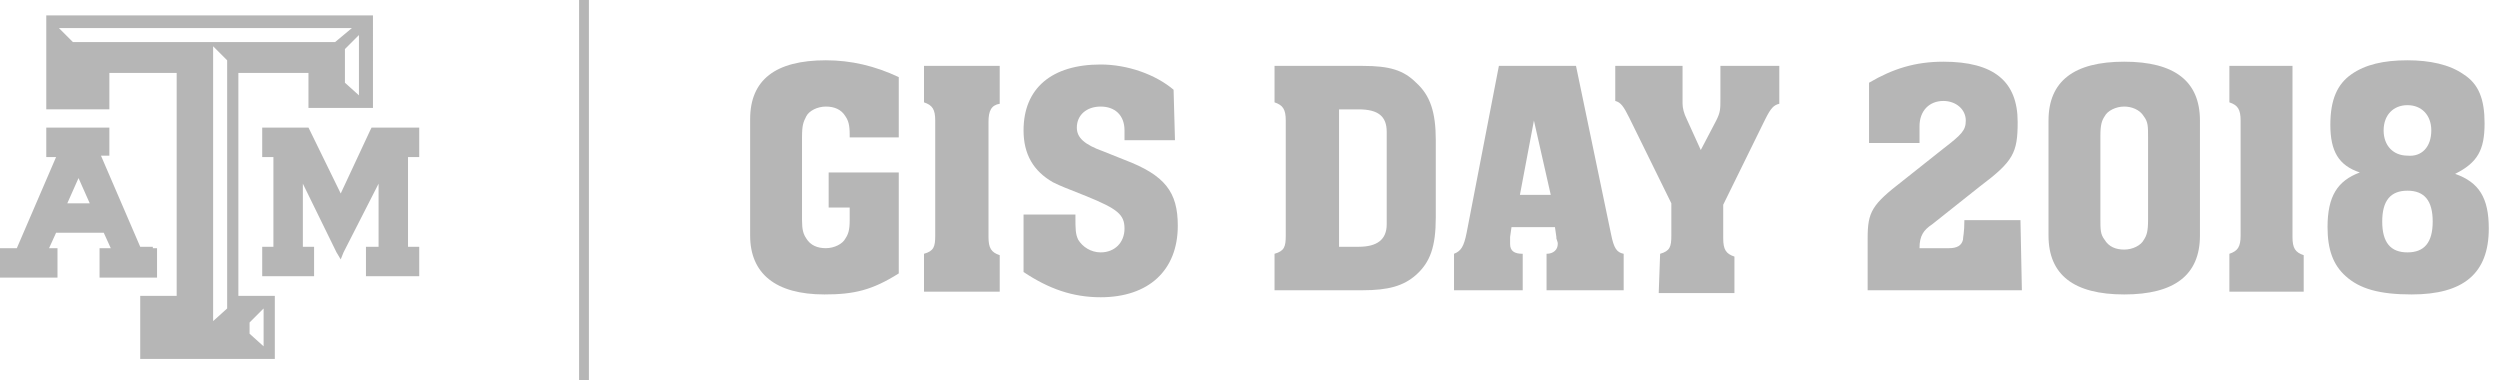 <?xml version="1.0" encoding="utf-8"?>
<!-- Generator: Adobe Illustrator 21.1.0, SVG Export Plug-In . SVG Version: 6.00 Build 0)  -->
<svg version="1.1" id="Layer_1" xmlns="http://www.w3.org/2000/svg" xmlns:xlink="http://www.w3.org/1999/xlink" x="0px" y="0px"
	 viewBox="0 0 178.3 27.1" style="enable-background:new 0 0 178.3 27.1;" xml:space="preserve">
<style type="text/css">
	.st0{fill:#B6B6B6;}
</style>
<g>
	<rect x="41.3" class="st0" width="0.7" height="27.1"/>
	<polygon class="st0" points="29.6,9.1 26.7,9.1 26.5,9.1 26.4,9.3 24.3,13.8 22.1,9.3 22,9.1 21.9,9.1 19,9.1 18.7,9.1 18.7,9.4 
		18.7,10.9 18.7,11.2 19,11.2 19.5,11.2 19.5,17.6 19,17.6 18.7,17.6 18.7,17.9 18.7,19.4 18.7,19.7 19,19.7 22.2,19.7 22.4,19.7 
		22.4,19.4 22.4,17.9 22.4,17.6 22.2,17.6 21.6,17.6 21.6,13.1 24,18 24.3,18.5 24.5,18 27,13.1 27,17.6 26.4,17.6 26.1,17.6 
		26.1,17.9 26.1,19.4 26.1,19.7 26.4,19.7 29.6,19.7 29.9,19.7 29.9,19.4 29.9,17.9 29.9,17.6 29.6,17.6 29.1,17.6 29.1,11.2 
		29.6,11.2 29.9,11.2 29.9,10.9 29.9,9.4 29.9,9.1 	"/>
	<path class="st0" d="M10.9,17.6H10l-2.8-6.5h0.6v-2H3.3v2.1H4l-2.8,6.5H0v2.1h4.1v-2.1H3.5L4,16.6h3.4l0.5,1.1H7.1v2.1h4.1v-2.1
		h-0.3V17.6z M6.4,14.5H4.8l0.8-1.8L6.4,14.5z"/>
	<path class="st0" d="M26.2,1.1H3.3v6.7h4.5V5.2h4.8v15.9H10v4.5h9.6v-4.5H17V5.2h5v2.5h4.6V1.1H26.2z M17.8,23l1-1v2.7l-1-0.9V23z
		 M16.2,22l-1,0.9V3.3l1,1V22z M5.2,3l-1-1h20.9l-1.2,1H5.2z M25.6,6.8l-1-0.9V3.5l1-1V6.8z"/>
</g>
<g>
	<path class="st0" d="M59.2,12.3h4.9v7.2c-1.9,1.2-3.2,1.5-5.3,1.5c-3.5,0-5.3-1.5-5.3-4.2v-0.7V9.3V8.5c0-2.8,1.8-4.2,5.4-4.2
		c1.8,0,3.5,0.4,5.2,1.2v4.3h-3.5V9.6c0-0.7-0.1-1-0.3-1.3c-0.3-0.5-0.8-0.7-1.4-0.7c-0.6,0-1.2,0.3-1.4,0.7s-0.3,0.6-0.3,1.5V10
		v5.3v0.4c0,0.7,0.1,1,0.3,1.3c0.3,0.5,0.8,0.7,1.4,0.7c0.6,0,1.2-0.3,1.4-0.7c0.2-0.3,0.3-0.6,0.3-1.3v-0.1v-0.8h-1.5v-2.5H59.2z"
		/>
	<path class="st0" d="M65.9,18.1c0.7-0.2,0.8-0.5,0.8-1.3v-0.3V8.9V8.6c0-0.8-0.2-1.1-0.8-1.3V4.7h5.4v2.7c-0.6,0.1-0.8,0.5-0.8,1.3
		V9v7.6v0.3c0,0.8,0.2,1.1,0.8,1.3v2.6h-5.4V18.1z"/>
	<path class="st0" d="M83.8,10h-3.6V9.8V9.7V9.3c0-1.1-0.7-1.7-1.7-1.7s-1.7,0.6-1.7,1.5c0,0.7,0.5,1.2,1.9,1.7l1.5,0.6
		c2.9,1.1,3.8,2.3,3.8,4.7c0,3.2-2.1,5.1-5.5,5.1c-2,0-3.7-0.6-5.5-1.8v-4.1h3.7v0.2c0,0.8,0,1.2,0.2,1.6c0.3,0.5,0.9,0.9,1.6,0.9
		c1,0,1.7-0.7,1.7-1.7s-0.5-1.4-2.7-2.3c-1.5-0.6-1.8-0.7-2.4-1c-1.4-0.8-2.1-2-2.1-3.7c0-3,2-4.7,5.5-4.7c1.9,0,3.9,0.7,5.2,1.8
		L83.8,10L83.8,10z"/>
	<path class="st0" d="M90.9,4.7h5.8h0.5c1.9,0,2.9,0.3,3.8,1.2c1,0.9,1.4,2.1,1.4,4.1v0.5V15v0.5c0,2.1-0.4,3.2-1.4,4.1
		c-0.9,0.8-2,1.1-3.8,1.1h-0.5h-5.8v-2.6c0.7-0.2,0.8-0.5,0.8-1.3v-0.3V8.9V8.6c0-0.8-0.2-1.1-0.8-1.3V4.7z M95.5,17.6h1h0.4
		c1.3,0,2-0.5,2-1.6v-0.5V10V9.4c0-1.1-0.6-1.6-2-1.6h-0.4h-1V17.6z"/>
	<path class="st0" d="M114.9,16.7c0.2,1,0.4,1.3,0.9,1.4v2.6h-5.5v-2.6c0.5,0,0.8-0.3,0.8-0.7c0-0.1,0-0.1-0.1-0.4v-0.1l-0.1-0.7
		h-3.1l-0.1,0.7c0,0.1,0,0.4,0,0.5c0,0.5,0.3,0.7,0.9,0.7v2.6h-4.9v-2.6c0.5-0.2,0.7-0.5,0.9-1.5l2.3-11.9h5.5L114.9,16.7z
		 M109.4,8.6l-1,5.3h2.2L109.4,8.6z"/>
	<path class="st0" d="M118.4,18.1c0.7-0.2,0.8-0.5,0.8-1.3v-0.3v-2l-3-6.1c-0.4-0.8-0.6-1.1-1-1.2V4.7h4.8v1.9c0,0.2,0,0.3,0,0.4
		s0,0.1,0,0.2v0.1v0.1c0,0.3,0.1,0.7,0.3,1.1l1,2.2l1.1-2.1c0.3-0.6,0.3-0.8,0.3-1.6V6.4V4.7h4.2v2.7c-0.4,0.1-0.6,0.3-1,1.1
		l-0.1,0.2l-2.9,5.9v2V17c0,0.8,0.2,1.1,0.8,1.3v2.6h-5.4L118.4,18.1L118.4,18.1z"/>
	<path class="st0" d="M144.2,20.7h-11V17c0-1.9,0.3-2.4,2.5-4.1l2.9-2.3c1.3-1,1.6-1.3,1.6-2c0-0.8-0.7-1.4-1.6-1.4
		c-1,0-1.7,0.7-1.7,1.8v1.2h-3.6V5.9c1.7-1,3.3-1.5,5.3-1.5c3.6,0,5.3,1.4,5.3,4.3c0,2.2-0.3,2.8-2.7,4.6l-3.4,2.7
		c-0.6,0.4-0.9,0.8-0.9,1.7h2.1c0.6,0,0.9-0.2,1-0.6c0-0.2,0.1-0.5,0.1-1.4h4L144.2,20.7L144.2,20.7z"/>
	<path class="st0" d="M146.1,9.3V8.6c0-2.8,1.8-4.2,5.4-4.2c3.6,0,5.4,1.4,5.4,4.2v0.7v6.8v0.7c0,2.8-1.8,4.2-5.4,4.2
		s-5.4-1.4-5.4-4.2v-0.7V9.3z M149.8,15.4v0.2c0,0.8,0,1.1,0.3,1.5c0.3,0.5,0.8,0.7,1.4,0.7s1.2-0.3,1.4-0.7
		c0.2-0.3,0.3-0.6,0.3-1.4v-0.3V10V9.8c0-0.8,0-1.1-0.3-1.5c-0.3-0.5-0.9-0.7-1.4-0.7c-0.6,0-1.2,0.3-1.4,0.7
		c-0.2,0.3-0.3,0.6-0.3,1.4V10V15.4z"/>
	<path class="st0" d="M159,18.1c0.6-0.2,0.8-0.5,0.8-1.3v-0.3V8.9V8.6c0-0.8-0.2-1.1-0.8-1.3V4.7h4.5v11.9v0.3
		c0,0.8,0.2,1.1,0.8,1.3v2.6H159V18.1z"/>
	<path class="st0" d="M166.2,8.9c0-1.8,0.5-2.9,1.5-3.6s2.3-1,4-1c1.6,0,3,0.3,4,1c1.1,0.7,1.5,1.8,1.5,3.5c0,1.9-0.5,2.8-2.1,3.6
		c1.7,0.6,2.4,1.7,2.4,3.9c0,3.2-1.8,4.7-5.5,4.7c-2.3,0-3.7-0.4-4.7-1.3c-0.9-0.8-1.3-1.9-1.3-3.5c0-2.2,0.7-3.3,2.3-3.9
		C166.8,11.8,166.2,10.8,166.2,8.9z M171.7,18c1.2,0,1.8-0.7,1.8-2.2s-0.6-2.2-1.8-2.2s-1.8,0.7-1.8,2.2S170.5,18,171.7,18z
		 M173.4,9.3c0-1.1-0.7-1.8-1.7-1.8S170,8.2,170,9.3s0.7,1.8,1.7,1.8C172.7,11.2,173.4,10.5,173.4,9.3z"/>
</g>
</svg>
